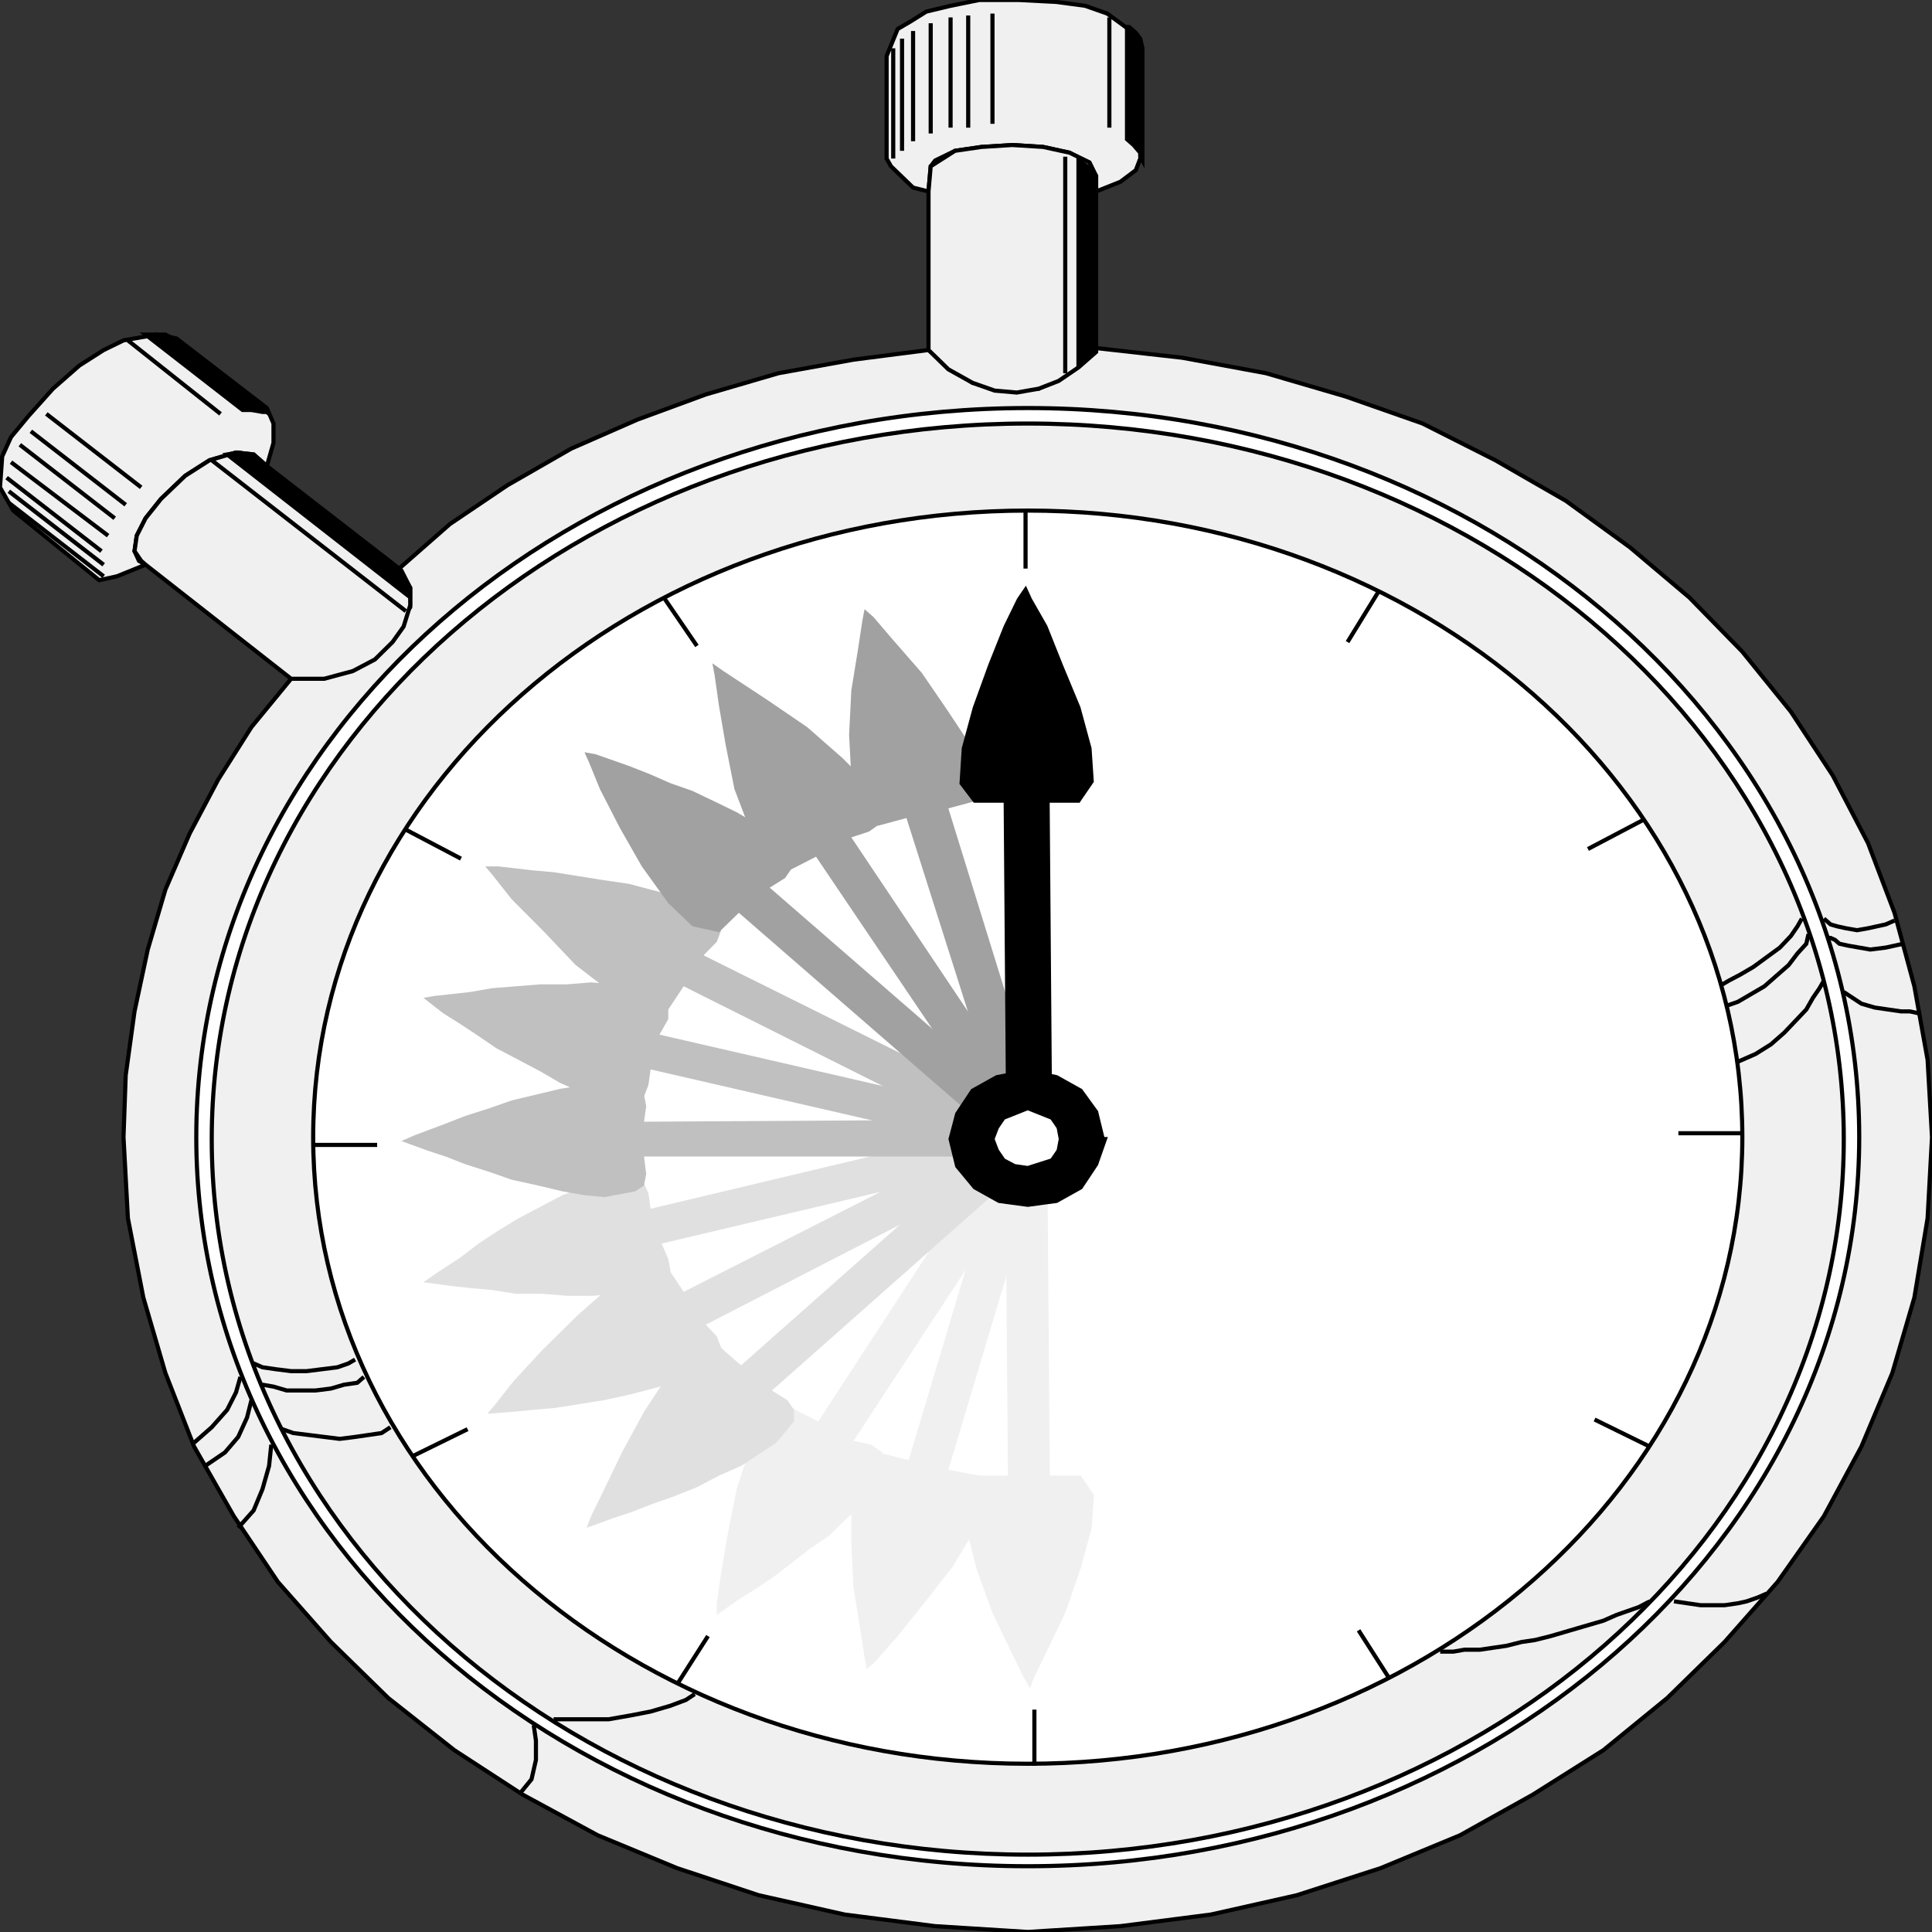 <svg width="150" height="150" viewBox="0 0 150 150" fill="none" xmlns="http://www.w3.org/2000/svg">
<rect x="0" y="0" width="150" height="150" fill="#333333" stroke="none"/>
<g clip-path="url(#clip0_2109_209143)">
<path d="M150 88.285L149.657 82.279L148.63 76.573L147.089 70.867L145.034 65.462L142.294 60.207L139.041 55.252L135.274 50.597L131.164 46.393L126.541 42.489L121.575 38.885L116.096 35.732L110.445 32.879L104.452 30.777L98.287 28.975L91.781 27.774L85.103 27.023V27.174L80.65 30.177L75.513 29.726L72.089 27.174L66.267 27.924L60.445 28.975L54.794 30.627L49.486 32.579L44.349 34.831L39.383 37.684L34.931 40.687L30.993 44.141L31.849 45.642V47.144L29.109 51.047L22.603 52.699L19.52 56.453L16.952 60.507L14.726 64.711L12.842 69.066L11.472 73.72L10.445 78.525L9.76 83.48L9.589 88.285L9.931 94.591L11.13 100.747L12.842 106.603L15.068 112.309L18.151 117.714L21.575 122.819L25.685 127.474L30.137 131.828L35.274 135.882L40.582 139.336L46.404 142.489L52.568 145.041L58.904 147.144L65.582 148.645L72.603 149.546L79.794 149.996L86.986 149.546L94.007 148.645L100.685 147.144L107.192 145.041L113.356 142.489L119.007 139.336L124.486 135.882L129.452 131.828L133.904 127.474L138.014 122.819L141.609 117.714L144.52 112.309L146.918 106.603L148.63 100.747L149.657 94.591L150 88.285Z" fill="#F0F0F0" stroke="black" stroke-width="0.321"/>
<path d="M79.794 144.893C115.447 144.893 144.349 119.549 144.349 88.286C144.349 57.023 115.447 31.68 79.794 31.68C44.141 31.68 15.239 57.023 15.239 88.286C15.239 119.549 44.141 144.893 79.794 144.893Z" fill="white" stroke="black" stroke-width="0.321"/>
<path d="M79.795 143.994C114.785 143.994 143.151 119.121 143.151 88.438C143.151 57.756 114.785 32.883 79.795 32.883C44.804 32.883 16.439 57.756 16.439 88.438C16.439 119.121 44.804 143.994 79.795 143.994Z" fill="#F0F0F0" stroke="black" stroke-width="0.321"/>
<path d="M79.795 136.938C110.435 136.938 135.274 115.157 135.274 88.289C135.274 61.421 110.435 39.641 79.795 39.641C49.154 39.641 24.315 61.421 24.315 88.289C24.315 115.157 49.154 136.938 79.795 136.938Z" fill="white" stroke="black" stroke-width="0.321"/>
<path d="M85.103 14.865V13.664L84.418 12.613L83.048 11.862L80.993 11.411L78.596 11.261L76.199 11.411L74.144 11.712L72.603 12.463L72.261 12.913L72.089 14.865L70.891 14.565L69.178 12.913L68.836 12.312V4.354L69.692 2.252L70.719 1.652L71.918 0.901L73.802 0.45L76.028 0H79.11L82.021 0.15L84.247 0.45L85.959 1.051L88.014 2.553L88.699 3.754V11.862L88.185 13.213L86.987 14.114L85.103 14.865Z" fill="#F0F0F0" stroke="black" stroke-width="0.321"/>
<path d="M72.089 27.174V14.861L72.26 12.909L74.144 11.708L76.198 11.408L78.596 11.258L80.993 11.408L83.048 11.858L84.589 12.609L85.103 13.66V27.024V27.324L83.733 28.525L82.192 29.576L80.65 30.177L78.938 30.477L77.226 30.327L75.513 29.726L73.63 28.675L72.089 27.174Z" fill="#F0F0F0" stroke="black" stroke-width="0.321"/>
<path d="M83.732 28.227V12.461L84.417 12.911L84.931 13.662V14.113V27.176L84.76 27.326L84.246 27.776L83.904 28.077L83.732 28.227Z" fill="black" stroke="black" stroke-width="0.321"/>
<path d="M87.5 10.81L88.014 11.261L88.527 11.861V12.162L88.699 12.462V3.753L88.527 3.002L88.185 2.552L87.671 2.102H87.5V10.81Z" fill="black" stroke="black" stroke-width="0.321"/>
<path d="M79.966 131.079L80.309 130.178L81.336 128.076L82.706 125.223L83.904 121.77L84.761 118.617L84.932 116.064L83.904 114.563H81.507L81.336 92.641H79.795H78.082L78.254 114.563H75.856L74.829 116.064L75 118.617L75.856 121.92L77.055 125.223L78.425 128.076L79.452 130.178L79.966 131.079Z" fill="#F0F0F0"/>
<path d="M67.294 129.583L67.979 128.982L69.692 127.03L71.746 124.478L73.972 121.625L75.685 118.772L76.541 116.219L76.027 114.568L73.63 114.117L79.966 92.946L78.424 92.496L76.883 92.195L70.548 113.366L68.15 112.766L66.781 113.967L66.096 116.52V119.823L66.267 123.276L66.781 126.43L67.123 128.682L67.294 129.583Z" fill="#F0F0F0"/>
<path d="M55.65 125.379L57.363 124.178L58.561 123.427L59.931 122.526L61.301 121.475L62.842 120.274L64.383 119.223L65.753 117.872L66.952 116.821L67.808 115.619L68.664 113.668L68.493 112.767L67.637 112.166L66.267 111.866L78.767 92.797L77.226 92.046L75.856 91.445L63.527 110.364L61.472 109.313L59.589 110.214L58.219 112.466L57.191 115.619L56.507 119.073L55.993 122.076L55.65 124.478V125.379Z" fill="#F0F0F0"/>
<path d="M45.548 118.619L47.603 117.868L48.972 117.418L50.514 116.817L52.226 116.216L54.109 115.466L55.822 114.565L57.534 113.814L58.904 112.913L60.274 112.012L61.644 110.361V109.46L61.13 108.709L59.931 107.958L77.397 92.493L76.37 91.442L75.171 90.391L57.534 106.006L55.822 104.505L53.938 104.955L51.883 106.757L50 109.61L48.288 112.763L46.918 115.616L45.89 117.718L45.548 118.619Z" fill="#E0E0E0"/>
<path d="M37.843 109.756H38.014L39.898 109.606L41.439 109.456L43.151 109.306L45.035 109.006L46.918 108.705L48.973 108.255L50.685 107.804L52.398 107.354L53.939 106.753L55.822 105.402L55.993 104.651L55.651 103.75L54.795 102.849L76.37 91.738L75.514 90.537L74.658 89.336L53.083 100.297L51.884 98.495H50L47.432 99.846L44.863 102.099L42.124 104.801L39.898 107.204L38.356 109.156L37.843 109.756Z" fill="#E0E0E0"/>
<path d="M32.877 99.552L35.103 99.852L36.473 100.002L38.185 100.153L40.069 100.453H42.123L44.007 100.603H46.062L47.774 100.453L49.315 100.303L51.541 99.402L52.055 98.651L51.884 97.75L51.37 96.549L75.514 90.843L75 89.492L74.487 88.141L50.514 93.846L50.343 92.645L50 91.894L49.144 91.444L46.747 91.594L45.206 92.195L43.665 92.795L41.952 93.696L40.24 94.597L38.528 95.648L37.158 96.549L35.788 97.6L33.733 98.951L32.877 99.552Z" fill="#E0E0E0"/>
<path d="M31.164 88.59L33.219 89.341L34.589 89.792L36.13 90.392L38.013 90.993L39.726 91.593L41.781 92.044L43.664 92.494L45.376 92.795L46.917 92.945L49.315 92.494L50 92.044L50.171 91.143L50 89.792H74.828V86.939L50 87.089L50.171 85.888L50 84.987L49.315 84.386L46.917 84.086L45.376 84.236L43.493 84.536L41.609 84.987L39.726 85.437L38.013 86.038L36.13 86.638L34.589 87.239L32.191 88.14L31.164 88.59Z" fill="#C0C0C0"/>
<path d="M32.877 77.475L34.418 78.676L35.617 79.427L36.986 80.328L38.528 81.379L40.24 82.279L41.952 83.18L43.493 84.081L45.206 84.832L46.576 85.282L49.144 85.433L50 85.132L50.343 84.231L50.514 83.03L74.658 88.586L75 87.234L75.343 85.883L51.199 80.328L51.884 79.126V78.225L51.37 77.475L49.315 76.574L47.774 76.424L45.891 76.273L44.007 76.424H41.952L40.069 76.574L38.185 76.724L36.473 77.024L33.733 77.325L32.877 77.475Z" fill="#C0C0C0"/>
<path d="M37.671 67.266L38.185 67.866L39.726 69.818L42.123 72.221L44.691 74.923L47.431 77.025L50 78.377H51.883L53.082 76.575L74.657 87.386L75.513 86.184L76.37 84.983L54.623 74.172L55.65 73.121L55.993 72.221L55.65 71.47L53.767 70.118L52.226 69.518L50.513 69.067L48.801 68.617L46.746 68.317L44.863 68.016L42.979 67.716L41.267 67.566L38.698 67.266H38.013H37.671Z" fill="#C0C0C0"/>
<path d="M45.377 58.406L45.719 59.157L46.576 61.259L48.117 64.262L49.829 67.265L51.884 70.118L53.767 71.92L55.822 72.37L57.363 70.869L75.171 86.334L76.37 85.283L77.397 84.232L59.761 68.917L60.959 68.166L61.473 67.415V66.514L59.932 64.863L58.733 63.962L57.192 63.061L55.651 62.31L53.767 61.409L52.055 60.809L50.343 60.058L48.802 59.457L46.233 58.556L45.377 58.406Z" fill="#A1A1A1"/>
<path d="M55.309 51.5L55.48 52.401L55.822 54.803L56.336 57.806L57.021 61.26L58.22 64.413L59.589 66.665L61.302 67.566L63.356 66.515L76.028 85.284L77.398 84.683L78.767 83.932L66.096 65.013L67.466 64.563L68.322 63.962L68.493 63.212L67.637 61.11L66.61 60.059L65.411 58.857L64.041 57.656L62.672 56.455L61.13 55.404L59.589 54.353L58.22 53.452L56.165 52.101L55.309 51.5Z" fill="#A1A1A1"/>
<path d="M67.123 47.297L66.952 48.198L66.61 50.45L66.096 53.603L65.925 57.057L66.096 60.36L66.781 62.913L68.151 64.114L70.377 63.513L77.055 84.534L78.596 84.234L80.137 83.783L73.63 62.762L75.856 62.162L76.37 60.51L75.514 58.108L73.63 55.255L71.576 52.252L69.35 49.699L67.808 47.898L67.123 47.297Z" fill="#A1A1A1"/>
<path d="M79.623 45.797L79.109 46.548L78.082 48.65L76.883 51.653L75.685 54.956L74.829 58.109L74.657 60.812L75.685 62.163H78.082L78.253 84.085H79.794H81.507L81.335 62.163H83.733L84.76 60.662L84.589 58.109L83.733 54.956L82.363 51.653L81.164 48.65L79.965 46.548L79.623 45.797Z" fill="black" stroke="black" stroke-width="0.321"/>
<path d="M85.617 88.435L85.103 86.333L83.904 84.681L82.021 83.63L79.795 83.18L77.398 83.63L75.514 84.681L74.316 86.483L73.802 88.435L74.316 90.537L75.685 92.189L77.569 93.24L79.795 93.54L82.021 93.24L83.904 92.189L85.103 90.387L85.788 88.435H82.363L82.192 89.336L81.678 90.087L79.795 90.687L78.767 90.537L77.911 90.087L77.398 89.336L77.055 88.435L77.398 87.534L77.911 86.783L79.795 86.032L81.678 86.783L82.192 87.534L82.363 88.435H85.617Z" fill="black"/>
<path d="M82.363 88.435H85.788L85.103 90.387L83.904 92.189L82.021 93.24L79.795 93.54L77.569 93.24L75.685 92.189L74.316 90.537L73.802 88.435L74.316 86.483L75.514 84.681L77.398 83.63L79.795 83.18L82.021 83.63L83.904 84.681L85.103 86.333L85.617 88.435H82.363ZM82.363 88.435L82.192 89.336L81.678 90.087L79.795 90.687L78.767 90.537L77.911 90.087L77.398 89.336L77.055 88.435L77.398 87.534L77.911 86.783L79.795 86.032L81.678 86.783L82.192 87.534L82.363 88.435Z" stroke="black" stroke-width="0.321"/>
<path d="M20.719 36.187L19.692 35.286L18.322 35.136L16.267 35.736L14.384 36.938L12.5 38.739L11.301 40.241L10.616 41.592L10.445 42.793L10.788 43.544L11.301 43.844L9.075 44.745L7.705 45.046L1.027 39.64L0 37.838L0.171 35.436L0.856 33.934L2.226 32.283L4.11 30.181L6.164 28.379L8.048 27.178L9.589 26.427L12.158 25.977L13.699 26.277L20.719 31.682L21.233 32.883V34.385L20.719 36.187Z" fill="#F0F0F0" stroke="black" stroke-width="0.321"/>
<path d="M22.603 52.7L11.302 43.842L10.959 43.541L10.445 42.791L10.617 41.589L11.302 40.238L12.5 38.736L14.384 36.935L16.267 35.733L18.322 35.133L19.692 35.283L20.719 36.184L30.993 44.142L31.165 44.292L31.849 45.643V46.995L31.336 48.646L30.48 49.847L29.11 51.199L27.397 52.1L25.171 52.7H22.603Z" fill="#F0F0F0" stroke="black" stroke-width="0.321"/>
<path d="M31.678 46.244L17.637 35.283L18.493 35.133L19.178 35.283L19.692 35.433L19.863 35.583L31.164 44.442L31.507 45.493L31.678 46.244Z" fill="black" stroke="black" stroke-width="0.321"/>
<path d="M18.836 31.832H19.521L20.377 31.983H20.72L20.891 32.133L13.699 26.427L12.843 25.977H12.158H11.644H11.302L18.836 31.832Z" fill="black" stroke="black" stroke-width="0.321"/>
<path d="M82.705 28.981V12.164" stroke="black" stroke-width="0.321"/>
<path d="M86.13 9.91V1.352" stroke="black" stroke-width="0.321"/>
<path d="M77.055 9.613V1.055" stroke="black" stroke-width="0.321"/>
<path d="M75.171 9.912V1.203" stroke="black" stroke-width="0.321"/>
<path d="M73.802 9.91V1.352" stroke="black" stroke-width="0.321"/>
<path d="M72.26 10.363V1.805" stroke="black" stroke-width="0.321"/>
<path d="M70.891 10.965V2.406" stroke="black" stroke-width="0.321"/>
<path d="M70.034 11.709V3" stroke="black" stroke-width="0.321"/>
<path d="M69.35 12.309V3.75" stroke="black" stroke-width="0.321"/>
<path d="M134.932 82.431L136.302 81.831L137.5 81.08L138.528 80.179L139.384 79.278L140.24 78.377L140.754 77.476L141.267 76.726L141.61 76.125" stroke="black" stroke-width="0.321"/>
<path d="M149.144 78.675H148.972L148.287 78.525H147.602L146.575 78.375L145.548 78.225L144.52 77.924L143.835 77.474L143.15 77.023" stroke="black" stroke-width="0.321"/>
<path d="M134.075 78.079L134.931 77.779L135.959 77.178L136.986 76.578L138.014 75.677L138.87 74.926L139.555 74.025L140.24 73.274L140.411 72.523" stroke="black" stroke-width="0.321"/>
<path d="M133.732 76.425L134.246 76.125L135.102 75.675L136.13 75.074L137.157 74.323L138.184 73.573L139.041 72.672L139.554 71.921L139.897 71.32" stroke="black" stroke-width="0.321"/>
<path d="M141.952 72.82H142.123L142.466 72.971L142.808 73.271L143.493 73.421L144.349 73.571L145.206 73.721L146.404 73.571L147.774 73.271" stroke="black" stroke-width="0.321"/>
<path d="M141.609 71.32L142.123 71.771L142.637 71.921L143.322 72.071L144.178 72.221L145.034 72.071L145.719 71.921L146.404 71.771L147.089 71.471" stroke="black" stroke-width="0.321"/>
<path d="M111.815 128.232H112.843L113.699 128.082H114.898L115.925 127.932L116.952 127.782L118.151 127.481L119.178 127.331L120.377 127.031L121.404 126.731L122.432 126.43L123.459 126.13L124.487 125.83L125.514 125.379L126.37 125.079L127.226 124.779L128.083 124.328" stroke="black" stroke-width="0.321"/>
<path d="M129.966 124.327L130.993 124.477L132.021 124.627H132.877H133.904L134.932 124.477L135.617 124.327L136.473 124.027L137.158 123.727" stroke="black" stroke-width="0.321"/>
<path d="M40.411 139.193L41.267 138.142L41.61 136.64V135.139L41.438 133.938" stroke="black" stroke-width="0.321"/>
<path d="M42.98 133.483H44.178H45.548H47.26L48.973 133.183L50.514 132.883L52.055 132.432L53.254 131.982L53.938 131.531" stroke="black" stroke-width="0.321"/>
<path d="M18.493 118.621L19.692 117.269L20.377 115.618L20.89 113.816L21.062 112.164" stroke="black" stroke-width="0.321"/>
<path d="M21.918 110.963L22.774 111.263L23.973 111.413L25.171 111.563L26.37 111.713L27.569 111.563L28.596 111.413L29.623 111.263L30.308 110.812" stroke="black" stroke-width="0.321"/>
<path d="M15.925 113.816L17.466 112.765L18.493 111.564L19.178 110.062L19.521 108.711" stroke="black" stroke-width="0.321"/>
<path d="M15.068 112.011L16.438 110.81L17.637 109.459L18.322 108.107L18.664 106.906" stroke="black" stroke-width="0.321"/>
<path d="M20.377 107.507L21.233 107.657L22.261 107.957H23.288H24.486L25.685 107.807L26.713 107.507L27.74 107.357L28.254 106.906" stroke="black" stroke-width="0.321"/>
<path d="M19.691 105.855L20.376 106.155L21.404 106.305L22.602 106.456H23.801L25 106.305L26.198 106.155L27.054 105.855L27.568 105.555" stroke="black" stroke-width="0.321"/>
<path d="M79.623 39.641V44.145" stroke="black" stroke-width="0.321"/>
<path d="M51.541 46.398L54.109 50.152" stroke="black" stroke-width="0.321"/>
<path d="M31.507 64.414L35.788 66.666" stroke="black" stroke-width="0.321"/>
<path d="M24.315 88.891H29.281" stroke="black" stroke-width="0.321"/>
<path d="M32.02 113.063L36.301 110.961" stroke="black" stroke-width="0.321"/>
<path d="M52.568 130.777L54.966 127.023" stroke="black" stroke-width="0.321"/>
<path d="M80.309 137.089V132.734" stroke="black" stroke-width="0.321"/>
<path d="M107.877 130.332L105.479 126.578" stroke="black" stroke-width="0.321"/>
<path d="M128.083 112.313L123.802 110.211" stroke="black" stroke-width="0.321"/>
<path d="M135.274 87.984H130.309" stroke="black" stroke-width="0.321"/>
<path d="M127.569 63.664L123.288 65.916" stroke="black" stroke-width="0.321"/>
<path d="M107.02 45.945L104.623 49.849" stroke="black" stroke-width="0.321"/>
<path d="M31.507 47.446L16.439 35.734" stroke="black" stroke-width="0.321"/>
<path d="M17.123 32.135L9.932 26.43" stroke="black" stroke-width="0.321"/>
<path d="M10.959 37.839L3.596 32.133" stroke="black" stroke-width="0.321"/>
<path d="M9.76 39.19L2.397 33.484" stroke="black" stroke-width="0.321"/>
<path d="M8.904 40.237L1.541 34.531" stroke="black" stroke-width="0.321"/>
<path d="M8.391 41.589L0.856 35.883" stroke="black" stroke-width="0.321"/>
<path d="M7.877 42.792L0.514 37.086" stroke="black" stroke-width="0.321"/>
<path d="M8.048 43.846L0.685 38.141" stroke="black" stroke-width="0.321"/>
<path d="M8.048 44.745L0.685 39.039" stroke="black" stroke-width="0.321"/>
</g>
<defs>
<clipPath id="clip0_2109_209143">
<rect width="150" height="150" fill="white"/>
</clipPath>
</defs>
</svg>
